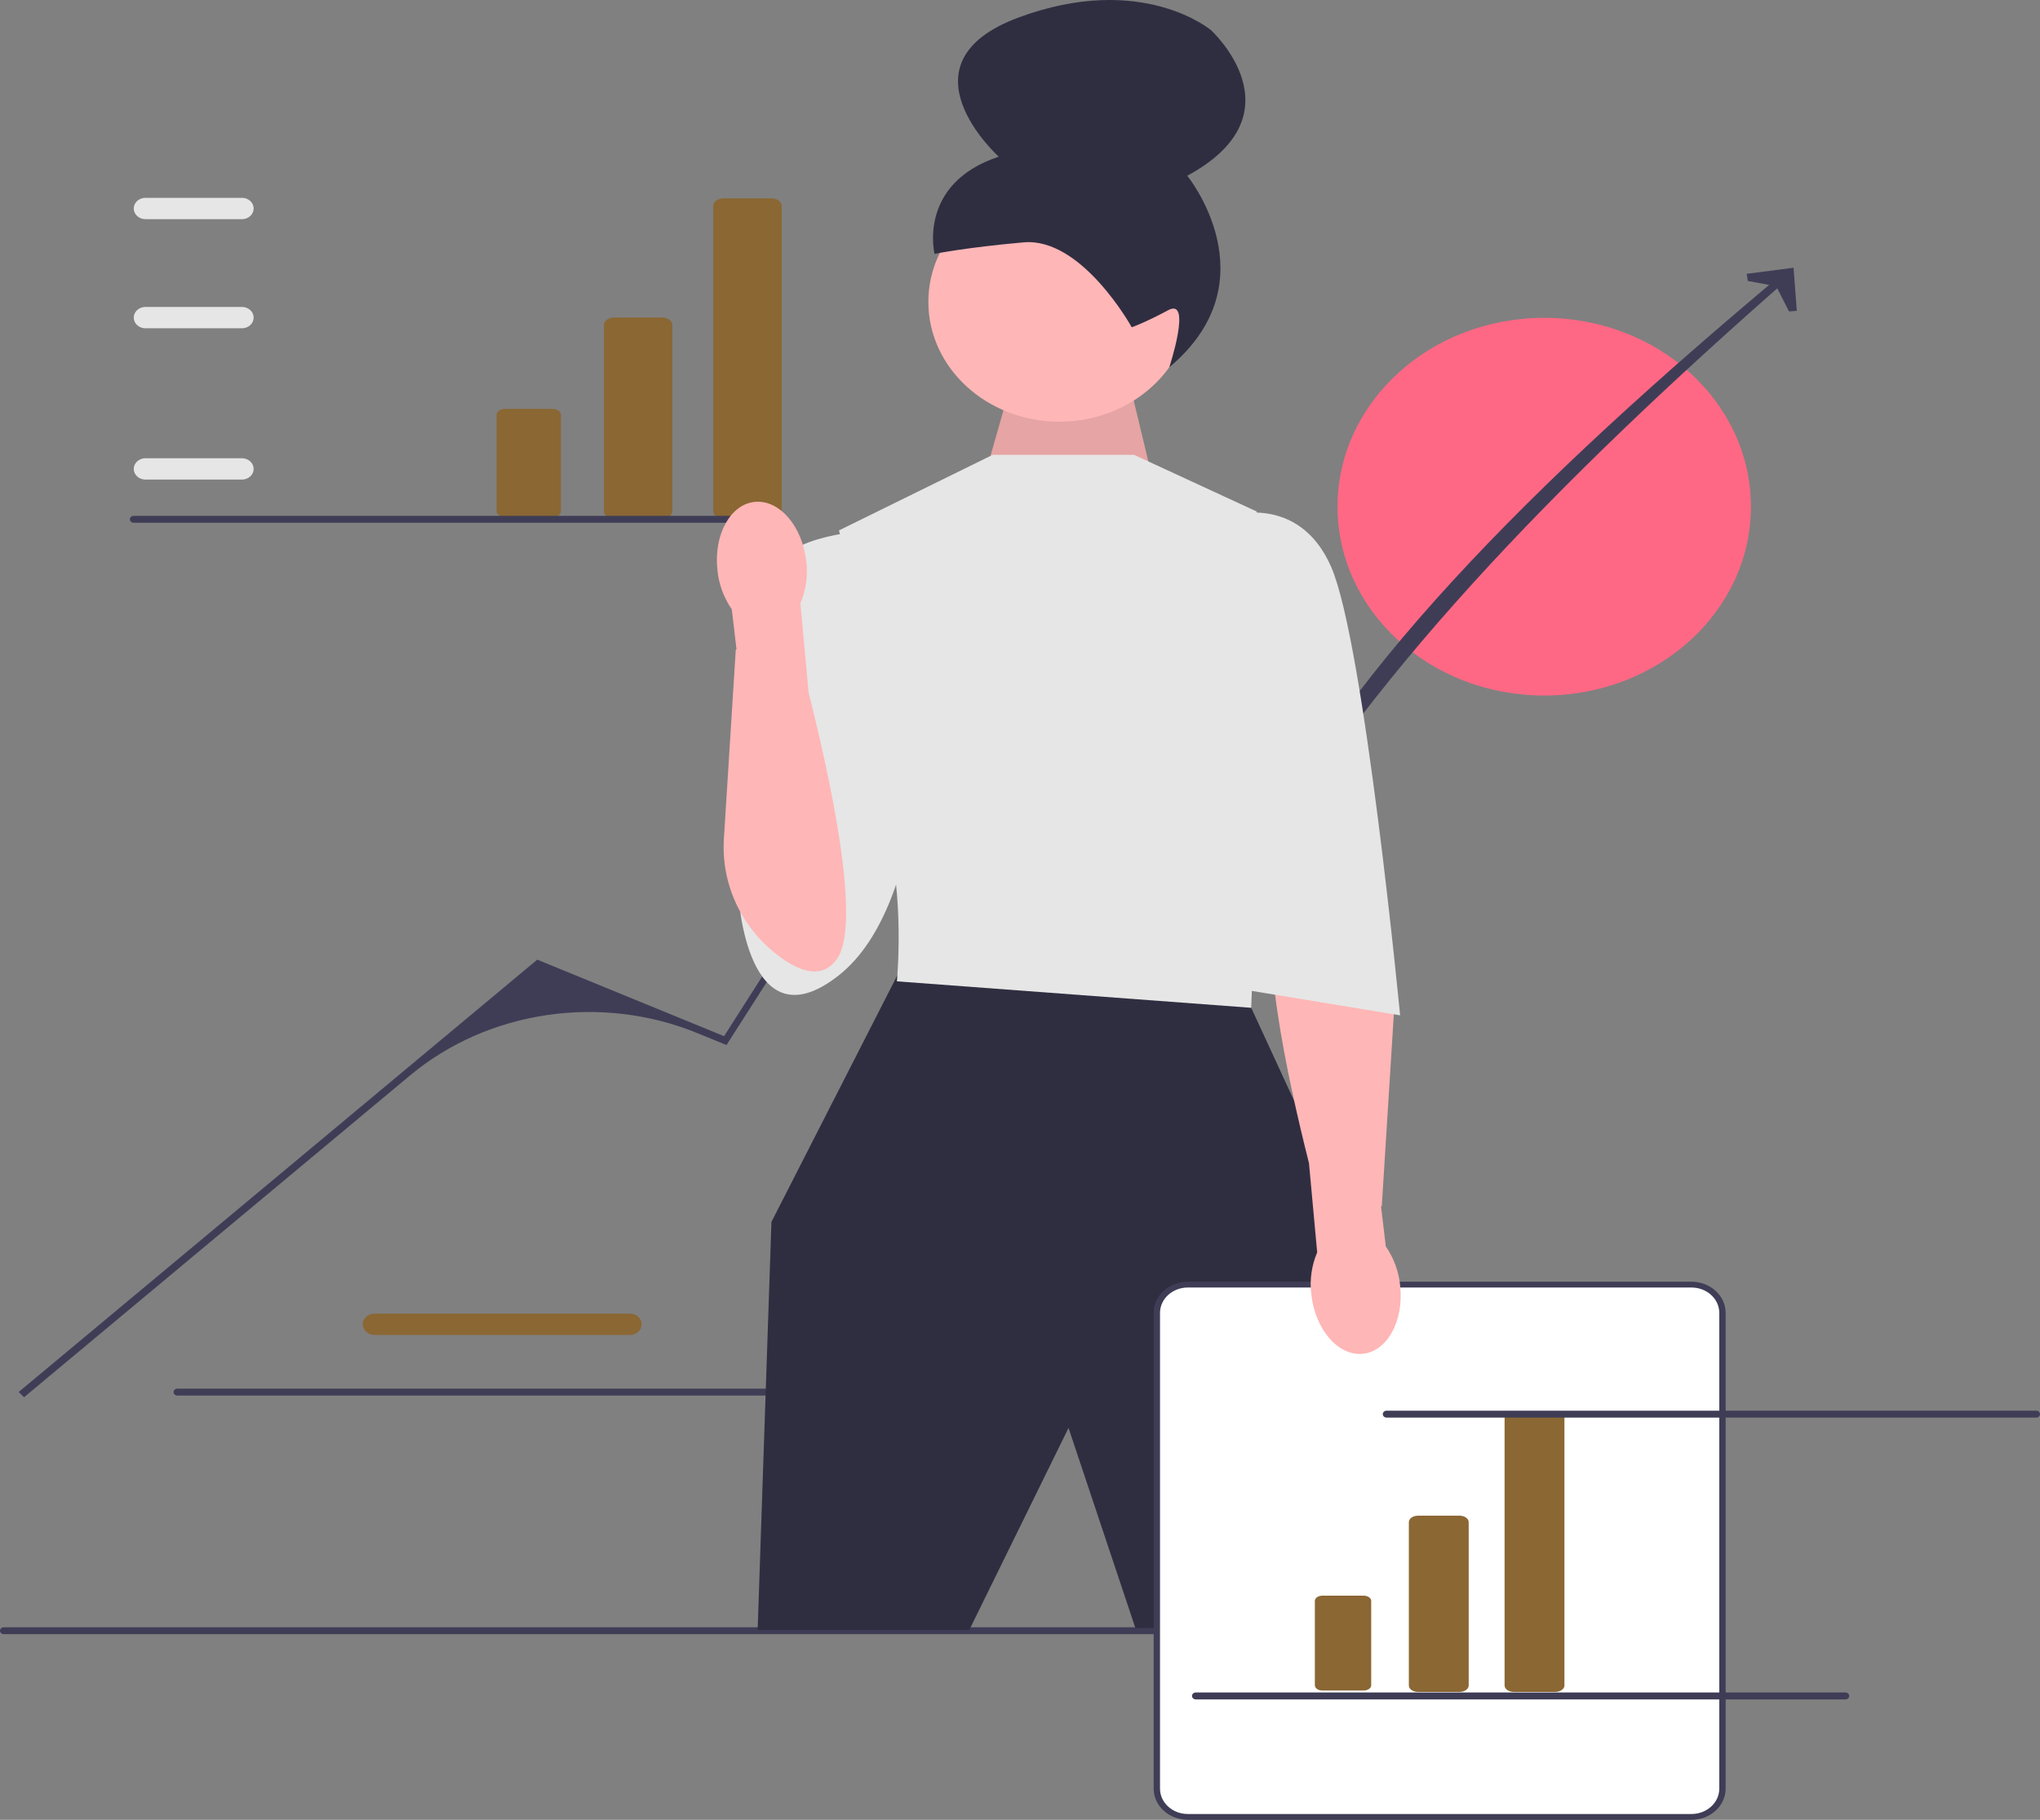 <svg width="195" height="174" viewBox="0 0 195 174" fill="none" xmlns="http://www.w3.org/2000/svg">
<rect x="0" y="0" width="195" height="174" fill="#808080" stroke="none"/>
<g clip-path="url(#clip0_17_177)">
<path d="M60.217 127.642H35.791C35.175 127.642 34.674 127.184 34.674 126.622C34.674 126.059 35.175 125.601 35.791 125.601H60.217C60.833 125.601 61.333 126.059 61.333 126.622C61.333 127.184 60.833 127.642 60.217 127.642Z" fill="#8A6733"/>
<path d="M16.593 133.105C16.593 133.289 16.754 133.436 16.955 133.436H79.052C79.253 133.436 79.414 133.289 79.414 133.105C79.414 132.922 79.253 132.775 79.052 132.775H16.955C16.754 132.775 16.593 132.922 16.593 133.105Z" fill="#3F3D56"/>
<path d="M147.61 66.502C158.522 66.502 167.368 58.418 167.368 48.446C167.368 38.474 158.522 30.39 147.61 30.39C136.698 30.39 127.852 38.474 127.852 48.446C127.852 58.418 136.698 66.502 147.61 66.502Z" fill="#FF6884"/>
<path d="M0 155.921C0 156.104 0.161 156.252 0.362 156.252H159.122C159.322 156.252 159.483 156.104 159.483 155.921C159.483 155.738 159.322 155.591 159.122 155.591H0.362C0.161 155.591 0 155.738 0 155.921Z" fill="#3F3D56"/>
<path d="M2.296 133.598L1.789 133.09L51.355 91.757L69.213 99.072L88.497 68.852L104.34 61.873L119.02 84.231C126.945 65.481 146.82 45.864 170.637 25.961L171.223 26.395C148.885 45.938 129.774 65.57 118.928 85.429L105.35 64.688C104.708 63.708 103.36 63.33 102.227 63.811C93.567 67.494 86.344 73.505 81.523 81.04L69.443 99.921L66.686 98.792C57.464 95.014 46.668 96.597 39.203 102.822L2.296 133.598Z" fill="#3F3D56"/>
<path d="M171.754 29.724L171.002 29.772L169.787 27.367L167.069 26.863L166.963 26.18L171.444 25.598L171.754 29.724Z" fill="#3F3D56"/>
<path d="M94.438 44.44L97.103 35.079L107.482 34.623L110.588 47.526L94.438 44.44Z" fill="#FFB6B6"/>
<path opacity="0.1" d="M94.438 44.44L97.103 35.079L107.482 34.623L110.588 47.526L94.438 44.44Z" fill="black"/>
<path d="M101.268 40.317C108.188 40.317 113.797 35.191 113.797 28.868C113.797 22.545 108.188 17.419 101.268 17.419C94.349 17.419 88.74 22.545 88.74 28.868C88.74 35.191 94.349 40.317 101.268 40.317Z" fill="#FFB6B6"/>
<path d="M108.181 31.292C108.181 31.292 103.421 22.674 97.845 23.172C92.269 23.669 89.331 24.274 89.331 24.274C89.331 24.274 87.676 17.563 95.469 14.981C95.469 14.981 85.56 6.055 97.357 1.676C109.155 -2.703 115.756 2.882 115.756 2.882C115.756 2.882 124.489 10.848 113.49 16.803C113.49 16.803 121.657 26.841 111.769 35.116C111.769 35.116 113.981 28.42 111.673 29.655C109.366 30.89 108.181 31.292 108.181 31.292Z" fill="#2F2E41"/>
<path d="M87.445 91.782L85.779 93.242L73.74 116.832L72.422 155.853H92.649L102.138 136.53L108.531 155.666H126.719L130.935 120.927L119.602 96.359L87.445 91.782Z" fill="#2F2E41"/>
<path d="M108.4 43.488H94.891L80.197 50.714L83.624 64.685C83.624 64.685 82.833 73.115 84.678 79.378C86.523 85.64 85.732 93.83 85.732 93.83L119.601 96.359L120.656 67.936L120.129 48.908L108.4 43.488Z" fill="#E6E6E6"/>
<path d="M82.438 50.835C82.438 50.835 74.267 51.076 72.949 55.893C71.631 60.71 70.577 85.52 70.577 85.52C70.577 85.52 71.367 100.241 80.197 93.242C89.027 86.242 88.236 65.046 88.236 65.046L82.438 50.835Z" fill="#E6E6E6"/>
<path d="M161.689 173.722H113.538C111.907 173.722 110.581 172.51 110.581 171.02V125.531C110.581 124.04 111.907 122.828 113.538 122.828H161.689C163.32 122.828 164.647 124.04 164.647 125.531V171.02C164.647 172.51 163.32 173.722 161.689 173.722Z" fill="white"/>
<path d="M161.689 174H113.538C111.74 174 110.276 172.663 110.276 171.02V125.531C110.276 123.887 111.74 122.55 113.538 122.55H161.689C163.488 122.55 164.951 123.887 164.951 125.531V171.02C164.951 172.663 163.488 174 161.689 174ZM113.538 123.106C112.075 123.106 110.884 124.193 110.884 125.53V171.02C110.884 172.357 112.075 173.444 113.538 173.444H161.689C163.153 173.444 164.343 172.357 164.343 171.02V125.53C164.343 124.193 163.153 123.106 161.689 123.106H113.538Z" fill="#3F3D56"/>
<path d="M139.514 161.772H135.545C135.062 161.772 134.669 161.495 134.669 161.154V145.539C134.669 145.198 135.062 144.921 135.545 144.921H139.514C139.997 144.921 140.39 145.198 140.39 145.539V161.154C140.39 161.495 139.997 161.772 139.514 161.772Z" fill="#8A6733"/>
<path d="M126.393 152.57C126.003 152.57 125.685 152.794 125.685 153.069V161.136C125.685 161.412 126.003 161.636 126.393 161.636H130.362C130.752 161.636 131.07 161.412 131.07 161.136V153.069C131.07 152.794 130.752 152.57 130.362 152.57H126.393Z" fill="#8A6733"/>
<path d="M148.666 161.772H144.697C144.214 161.772 143.821 161.495 143.821 161.154V135.564C143.821 135.223 144.214 134.946 144.697 134.946H148.666C149.149 134.946 149.542 135.224 149.542 135.564V161.154C149.542 161.495 149.149 161.772 148.666 161.772Z" fill="#8A6733"/>
<path d="M63.264 49.604H58.73C58.178 49.604 57.729 49.287 57.729 48.898V31.062C57.729 30.672 58.178 30.356 58.73 30.356H63.264C63.816 30.356 64.264 30.672 64.264 31.062V48.898C64.264 49.287 63.816 49.604 63.264 49.604Z" fill="#8A6733"/>
<path d="M48.276 39.093C47.83 39.093 47.467 39.349 47.467 39.663V48.878C47.467 49.193 47.83 49.449 48.276 49.449H52.809C53.255 49.449 53.618 49.193 53.618 48.878V39.663C53.618 39.349 53.255 39.093 52.809 39.093H48.276Z" fill="#8A6733"/>
<path d="M73.718 49.604H69.184C68.632 49.604 68.183 49.287 68.183 48.898V19.668C68.183 19.278 68.632 18.962 69.184 18.962H73.718C74.27 18.962 74.719 19.278 74.719 19.668V48.898C74.719 49.287 74.27 49.604 73.718 49.604Z" fill="#8A6733"/>
<path d="M130.232 129.446C132.58 129.241 134.197 126.341 133.843 122.969C133.723 121.619 133.25 120.316 132.465 119.169L132.012 115.351L132.082 115.332L133.219 97.233C133.484 93.024 131.661 88.889 128.149 86.156C126.059 84.53 123.831 83.707 122.397 85.761C120.019 89.17 123.1 103.219 125.122 111.207L125.907 119.742C125.374 121.006 125.18 122.367 125.341 123.713C125.694 127.085 127.884 129.652 130.232 129.446Z" fill="#FFB6B6"/>
<path d="M117.229 49.389C117.229 49.389 124.082 46.981 127.245 54.207C130.408 61.433 133.835 97.081 133.835 97.081L117.756 94.432L117.229 49.389Z" fill="#E6E6E6"/>
<path d="M23.13 45.855H13.902C13.286 45.855 12.785 45.397 12.785 44.834C12.785 44.272 13.286 43.814 13.902 43.814H23.13C23.745 43.814 24.246 44.272 24.246 44.834C24.246 45.397 23.745 45.855 23.13 45.855Z" fill="#E6E6E6"/>
<path d="M23.13 31.389H13.902C13.286 31.389 12.785 30.931 12.785 30.368C12.785 29.805 13.286 29.347 13.902 29.347H23.13C23.745 29.347 24.246 29.805 24.246 30.368C24.246 30.931 23.745 31.389 23.13 31.389Z" fill="#E6E6E6"/>
<path d="M23.13 20.956H13.902C13.286 20.956 12.785 20.498 12.785 19.935C12.785 19.372 13.286 18.915 13.902 18.915H23.13C23.745 18.915 24.246 19.372 24.246 19.935C24.246 20.498 23.745 20.956 23.13 20.956Z" fill="#E6E6E6"/>
<path d="M12.415 49.654C12.415 49.838 12.576 49.985 12.777 49.985H74.874C75.075 49.985 75.236 49.838 75.236 49.654C75.236 49.471 75.075 49.324 74.874 49.324H12.777C12.576 49.324 12.415 49.471 12.415 49.654Z" fill="#3F3D56"/>
<path d="M132.179 135.211C132.179 135.395 132.34 135.542 132.54 135.542H194.638C194.839 135.542 195 135.395 195 135.211C195 135.028 194.839 134.881 194.638 134.881H132.54C132.34 134.881 132.179 135.028 132.179 135.211Z" fill="#3F3D56"/>
<path d="M113.941 162.156C113.941 162.339 114.102 162.487 114.302 162.487H176.4C176.601 162.487 176.762 162.339 176.762 162.156C176.762 161.973 176.601 161.825 176.4 161.825H114.302C114.102 161.825 113.941 161.973 113.941 162.156Z" fill="#3F3D56"/>
<path d="M72.183 47.983C69.835 48.189 68.218 51.088 68.571 54.461C68.692 55.81 69.165 57.113 69.95 58.261L70.402 62.079L70.333 62.098L69.195 80.197C68.931 84.406 70.754 88.541 74.266 91.274C76.355 92.899 78.584 93.722 80.017 91.668C82.395 88.26 79.315 74.211 77.292 66.223L76.508 57.688C77.04 56.424 77.234 55.062 77.073 53.716C76.72 50.345 74.531 47.778 72.183 47.983Z" fill="#FFB6B6"/>
</g>
<defs>
<clipPath id="clip0_17_177">
<rect width="195" height="174" fill="white"/>
</clipPath>
</defs>
</svg>
